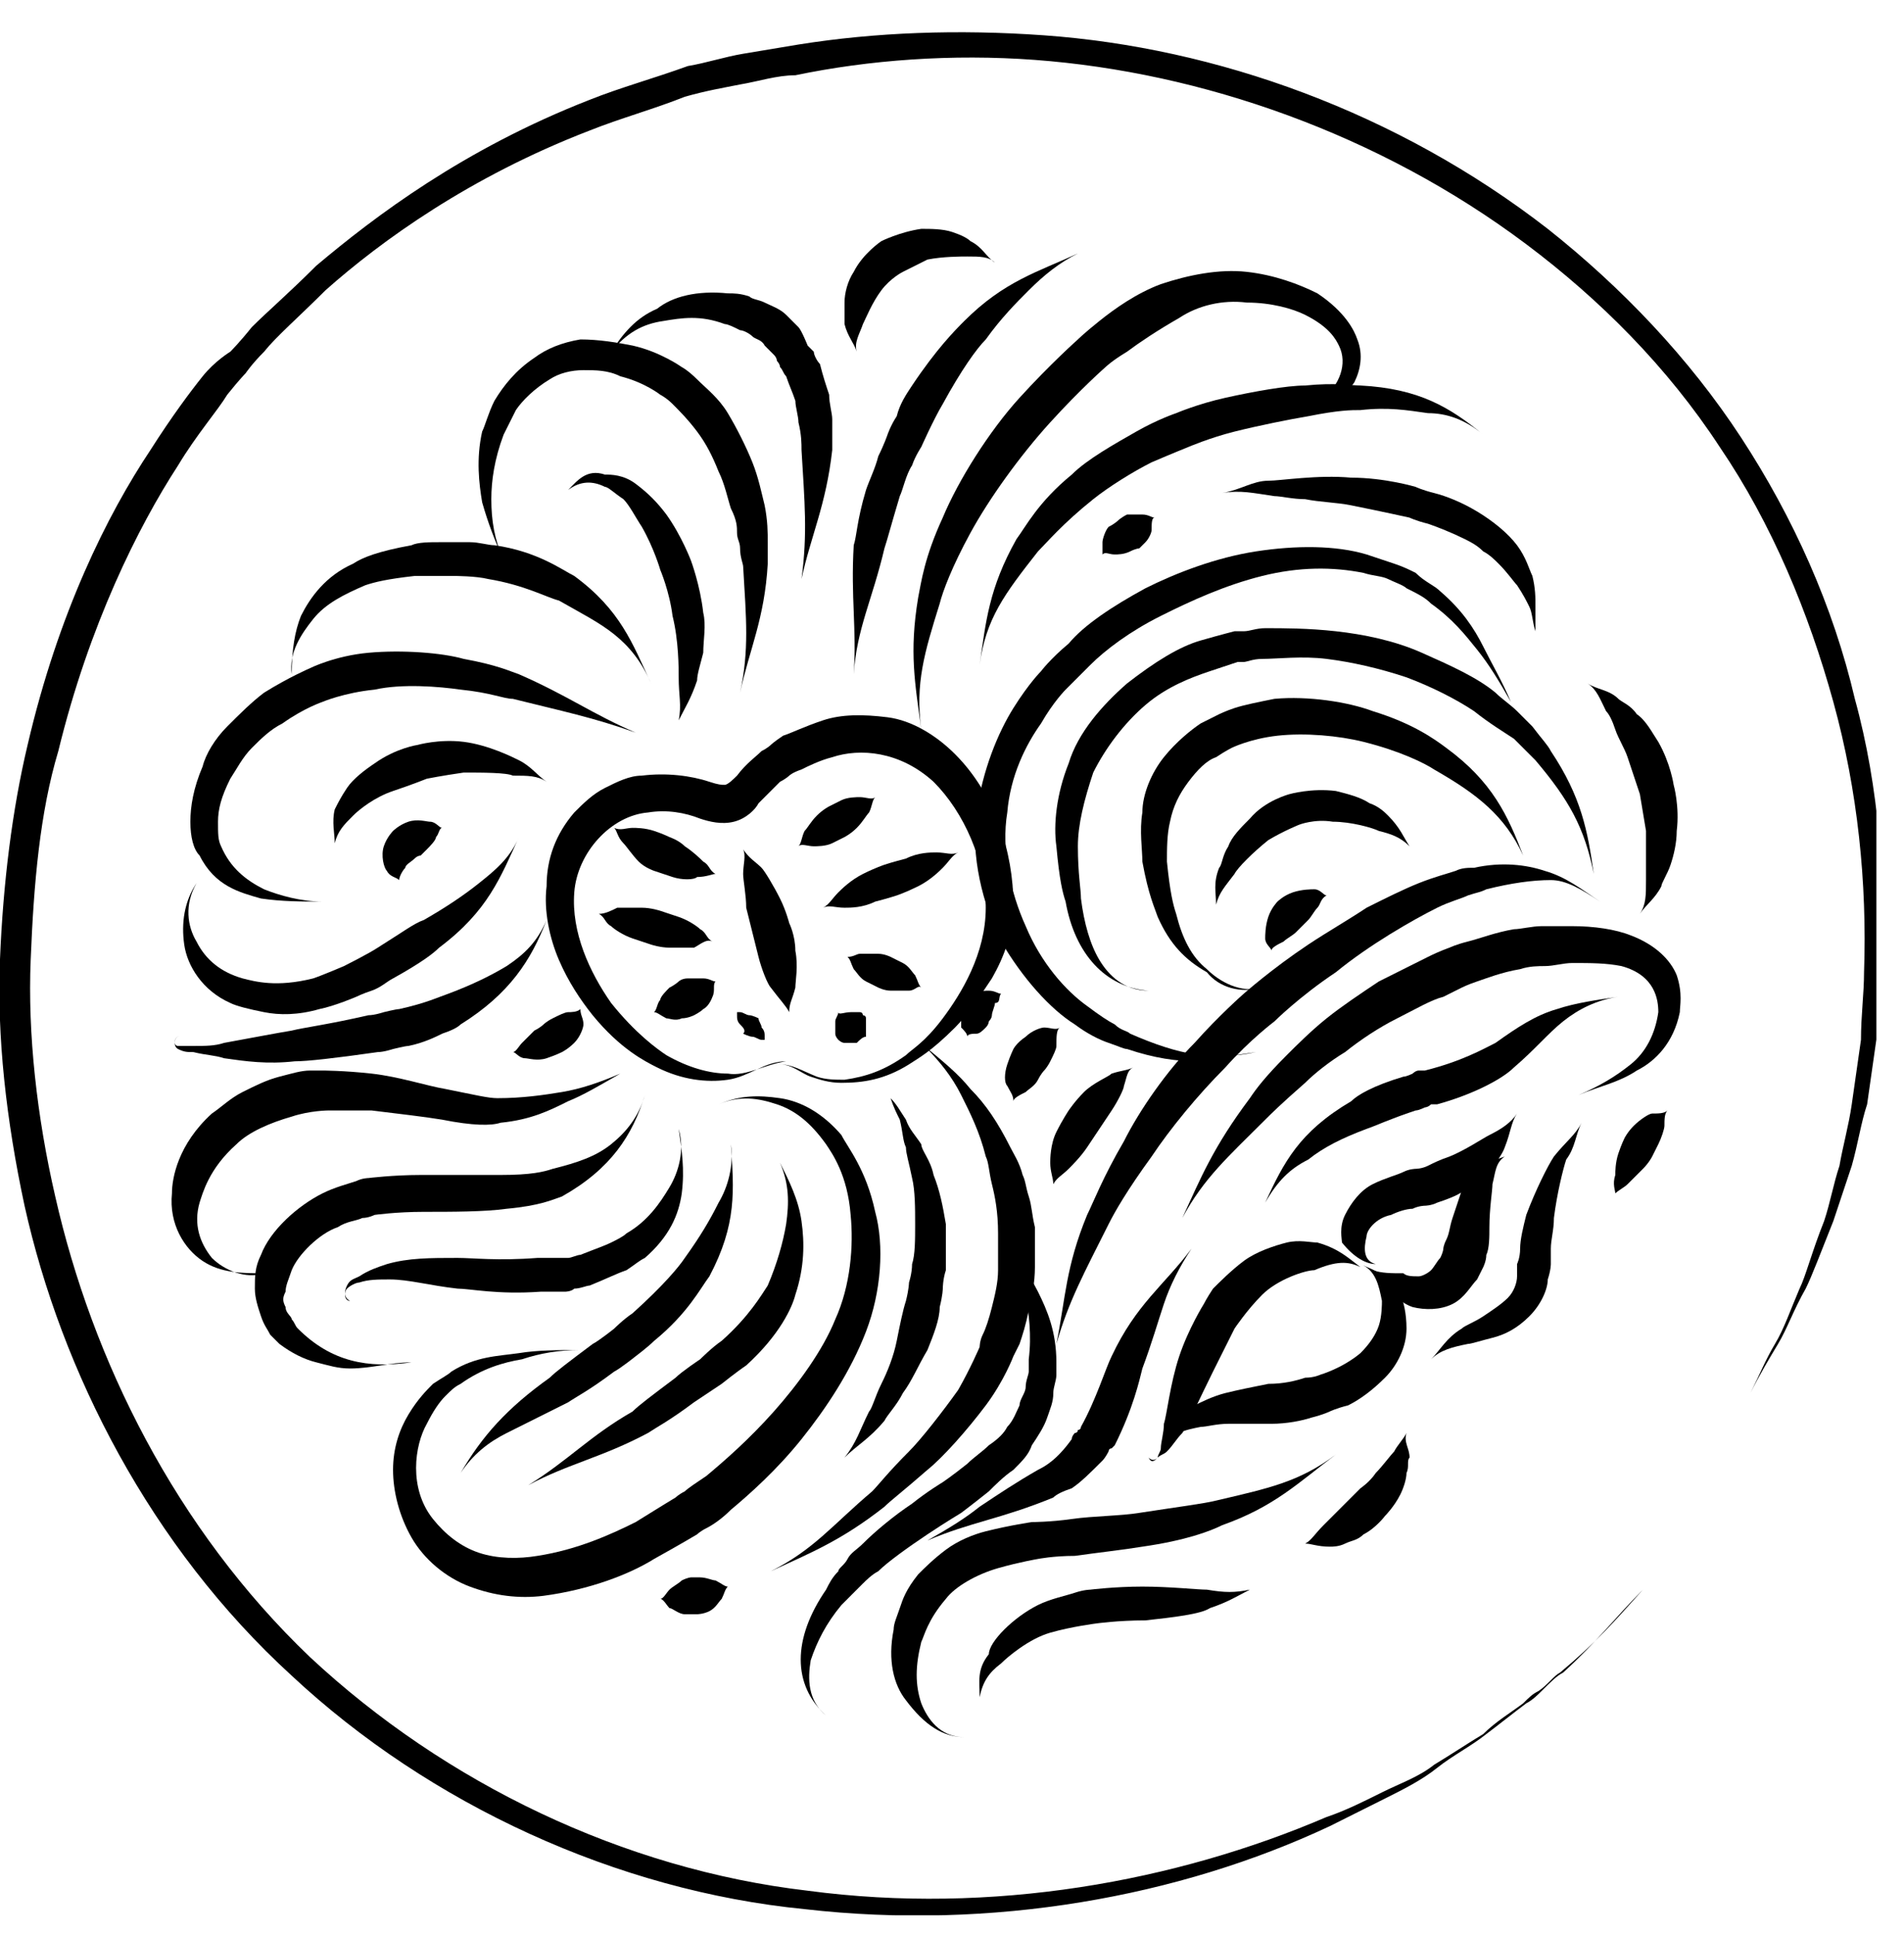 <svg width="62" height="63" viewBox="0 0 62 63" fill="none" xmlns="http://www.w3.org/2000/svg">
<g clip-path="url(#clip0_419_102)">
<path d="M53.499 51.75C52.599 52.75 51.999 53.45 50.799 54.45C50.599 54.55 50.399 54.85 50.099 55.05C49.899 55.15 49.799 55.25 49.599 55.45C49.199 55.75 48.699 56.05 48.299 56.45C47.799 56.75 47.199 57.15 46.699 57.45C46.199 57.85 45.599 58.05 44.999 58.35C44.399 58.65 43.799 58.95 43.199 59.15C38.299 61.25 32.299 62.35 26.299 61.55C20.299 60.85 14.499 58.05 10.099 53.95C5.699 49.75 2.999 44.25 1.799 38.95C1.199 36.35 0.899 33.65 0.999 31.25C1.099 28.75 1.299 26.45 1.899 24.45C2.899 20.35 4.499 17.15 5.799 15.15C6.399 14.15 7.099 13.35 7.399 12.85C7.799 12.35 7.999 12.15 7.999 12.15C7.999 12.15 8.199 11.85 8.599 11.45C8.999 10.95 9.699 10.35 10.599 9.45C12.399 7.85 15.299 5.75 19.199 4.25C20.199 3.85 21.299 3.55 22.299 3.15C22.999 2.95 23.599 2.85 24.099 2.75C24.699 2.65 25.299 2.45 25.899 2.45C28.299 1.95 30.999 1.75 33.699 1.95C39.099 2.35 44.899 4.35 49.699 7.95C52.099 9.75 54.299 11.95 55.999 14.55C57.699 17.05 58.899 19.95 59.699 22.85C60.499 25.75 60.799 28.75 60.699 31.65C60.699 32.35 60.599 33.05 60.599 33.85C60.499 34.55 60.399 35.25 60.299 35.95C60.199 36.65 59.999 37.35 59.899 37.95C59.699 38.55 59.599 39.15 59.399 39.75C58.999 40.75 58.799 41.55 58.599 41.95C58.299 42.65 58.099 43.25 57.799 43.75C57.499 44.25 57.299 44.75 56.999 45.35C57.299 44.75 57.599 44.25 57.899 43.75C58.199 43.25 58.399 42.65 58.799 41.95C58.999 41.55 59.299 40.75 59.699 39.75C59.899 39.15 60.099 38.55 60.299 37.95C60.499 37.25 60.599 36.55 60.799 35.95C60.899 35.25 60.999 34.55 61.099 33.85C61.199 33.15 61.199 32.45 61.299 31.65C61.399 28.75 61.199 25.65 60.399 22.75C59.699 19.75 58.399 16.85 56.699 14.25C54.999 11.65 52.799 9.35 50.399 7.45C45.499 3.65 39.599 1.55 33.999 1.15C31.199 0.95 28.499 1.05 25.999 1.45C25.399 1.55 24.799 1.65 24.199 1.75C23.599 1.85 22.999 2.05 22.399 2.15C21.299 2.55 20.199 2.85 19.199 3.25C15.099 4.85 12.199 7.05 10.299 8.65C9.399 9.55 8.699 10.15 8.199 10.65C7.799 11.15 7.499 11.45 7.499 11.45C7.499 11.45 6.999 11.75 6.599 12.25C6.199 12.75 5.599 13.55 4.899 14.65C3.499 16.75 1.899 19.95 0.899 24.25C0.399 26.35 0.099 28.75 -0.001 31.25C-0.101 33.75 0.199 36.45 0.799 39.25C1.999 44.65 4.899 50.35 9.499 54.55C13.999 58.75 20.099 61.55 26.199 62.15C32.299 62.85 38.399 61.75 43.299 59.45C43.899 59.15 44.499 58.85 45.099 58.55C45.699 58.25 46.299 57.95 46.799 57.55C47.299 57.15 47.899 56.85 48.399 56.45C48.799 56.15 49.299 55.75 49.699 55.45C49.899 55.35 50.099 55.15 50.199 55.05C50.499 54.75 50.699 54.55 50.899 54.45C51.999 53.45 52.599 52.65 53.499 51.75Z" fill="black"/>
<path d="M44.3 41.25C43.9 40.95 43.6 40.65 42.9 40.45C42.7 40.45 42.3 40.35 41.9 40.45C41.5 40.55 40.9 40.75 40.5 41.05C40.1 41.35 39.7 41.75 39.5 41.95C39.3 42.25 39.2 42.45 39.2 42.45C39.2 42.45 38.7 43.25 38.4 44.15C38.1 45.05 38 46.05 37.9 46.35C37.9 46.65 37.8 46.95 37.8 47.15C37.8 47.25 37.7 47.35 37.7 47.45C37.6 47.55 37.5 47.65 37.4 47.45C37.5 47.55 37.6 47.55 37.7 47.45C37.8 47.35 37.9 47.35 38 47.25C38.2 47.05 38.3 46.85 38.5 46.65C38.7 46.35 39.1 45.45 39.5 44.65C39.9 43.85 40.2 43.25 40.2 43.25C40.2 43.25 40.6 42.65 41.1 42.15C41.6 41.65 42.5 41.35 42.8 41.35C43.5 41.05 43.9 41.05 44.3 41.25Z" fill="black"/>
<path d="M37.9 47.15C38.1 46.65 38.6 46.55 39.1 46.45C39.3 46.45 39.6 46.35 40 46.35C40.4 46.35 40.9 46.35 41.4 46.35C41.9 46.35 42.4 46.25 42.7 46.15C43.1 46.05 43.3 45.95 43.3 45.95C43.3 45.95 43.5 45.85 43.9 45.75C44.3 45.55 44.7 45.25 45.1 44.85C45.5 44.45 45.8 43.85 45.8 43.25C45.8 42.75 45.7 42.35 45.6 42.15C45.2 41.45 44.7 41.35 44.3 41.15C44.8 41.35 44.9 41.85 45 42.35C45 42.45 45 42.85 44.9 43.15C44.8 43.45 44.6 43.75 44.3 44.05C43.7 44.55 43 44.75 43 44.75C43 44.75 42.8 44.85 42.5 44.85C42.2 44.95 41.8 45.05 41.3 45.05C40.8 45.15 40.3 45.25 39.9 45.35C39.5 45.45 39.1 45.65 38.9 45.75C38.3 46.15 38.1 46.65 37.9 47.15Z" fill="black"/>
<path d="M44.799 41.151C44.399 41.05 44.399 40.651 44.499 40.251C44.499 40.05 44.799 39.651 45.299 39.55C45.499 39.45 45.799 39.35 45.999 39.35C46.199 39.251 46.399 39.251 46.399 39.251C46.399 39.251 46.599 39.251 46.799 39.151C47.099 39.05 47.399 38.95 47.699 38.751C48.399 38.35 48.899 37.651 48.999 37.35C49.199 36.85 49.199 36.55 49.399 36.251C49.199 36.55 48.899 36.751 48.499 36.95C48.299 37.05 47.699 37.45 47.199 37.651C46.899 37.751 46.699 37.85 46.499 37.95C46.299 38.05 46.099 38.05 46.099 38.05C46.099 38.05 45.899 38.05 45.699 38.151C45.499 38.251 45.099 38.35 44.699 38.55C44.299 38.751 43.999 39.151 43.799 39.55C43.599 39.95 43.699 40.35 43.699 40.45C44.099 40.95 44.499 41.151 44.799 41.151Z" fill="black"/>
<path d="M44.699 41.35C44.999 41.55 45.099 41.85 45.399 42.15C45.499 42.25 45.699 42.45 45.999 42.55C46.399 42.65 46.899 42.65 47.299 42.45C47.699 42.25 47.899 41.85 48.099 41.65C48.199 41.45 48.299 41.25 48.299 41.25C48.299 41.25 48.399 41.05 48.399 40.85C48.499 40.65 48.499 40.25 48.499 39.95C48.499 39.35 48.599 38.75 48.599 38.55C48.699 38.15 48.699 37.85 48.999 37.65C48.699 37.75 48.399 37.85 47.999 38.15C47.899 38.25 47.799 38.45 47.599 38.75C47.499 39.05 47.399 39.35 47.299 39.65C47.199 39.95 47.199 40.15 47.099 40.35C46.999 40.55 46.999 40.65 46.999 40.65C46.999 40.65 46.999 40.75 46.899 40.95C46.799 41.05 46.699 41.25 46.599 41.35C46.499 41.45 46.299 41.55 46.199 41.55C45.999 41.55 45.799 41.55 45.699 41.45C45.299 41.45 44.999 41.45 44.699 41.35Z" fill="black"/>
<path d="M40.9 34.25C39.5 34.55 38.4 34.35 36.8 33.65C36.7 33.55 36.5 33.55 36.3 33.35C36.1 33.25 35.8 33.05 35.4 32.75C34.7 32.25 33.9 31.35 33.4 30.15C32.9 29.05 32.6 27.65 32.8 26.45C32.9 25.25 33.4 24.25 33.9 23.55C34.3 22.85 34.7 22.45 34.7 22.45C34.7 22.45 35 22.15 35.5 21.65C36 21.15 36.8 20.55 37.8 20.05C38.8 19.55 39.9 19.05 41.1 18.75C42.3 18.45 43.4 18.45 44.4 18.65C44.7 18.75 45 18.75 45.2 18.85C45.4 18.95 45.7 19.05 45.8 19.15C46.2 19.35 46.4 19.45 46.6 19.65C47.3 20.15 47.7 20.65 48.1 21.15C48.5 21.65 48.8 22.15 49.2 22.85C48.9 22.15 48.6 21.65 48.3 21.05C48 20.45 47.6 19.85 46.9 19.25C46.7 19.05 46.4 18.95 46.1 18.65C45.9 18.55 45.7 18.45 45.4 18.35C45.1 18.25 44.8 18.15 44.5 18.05C43.5 17.75 42.2 17.75 40.9 17.95C39.6 18.15 38.3 18.65 37.3 19.15C36.2 19.75 35.3 20.35 34.8 20.95C34.2 21.45 33.9 21.85 33.9 21.85C33.9 21.85 33.5 22.25 33 23.05C32.5 23.85 32 25.05 31.8 26.45C31.6 27.85 32 29.45 32.6 30.65C33.3 31.85 34.2 32.85 35 33.35C35.4 33.65 35.8 33.85 36.1 33.95C36.4 34.05 36.6 34.15 36.7 34.15C37.6 34.45 38.3 34.55 39 34.55C39.6 34.45 40.2 34.35 40.9 34.25Z" fill="black"/>
<path d="M37.399 32.25C36.599 32.25 36.099 31.75 35.799 31.25C35.499 30.75 35.299 30.05 35.199 29.25C35.199 28.95 35.099 28.45 35.099 27.55C35.099 26.85 35.299 26.05 35.599 25.15C35.999 24.35 36.599 23.55 37.299 22.95C37.999 22.35 38.799 22.05 39.399 21.85C39.999 21.65 40.299 21.55 40.299 21.55C40.299 21.55 40.399 21.55 40.499 21.55C40.599 21.55 40.799 21.45 41.099 21.45C41.599 21.45 42.399 21.35 43.199 21.45C43.999 21.55 44.899 21.75 45.799 22.05C46.599 22.35 47.399 22.75 47.999 23.15C48.499 23.55 48.999 23.85 49.299 24.05C49.599 24.35 49.799 24.55 49.999 24.75C51.099 26.05 51.599 26.95 51.899 28.45C51.699 27.05 51.499 25.95 50.499 24.45C50.399 24.25 50.199 24.05 49.899 23.65C49.699 23.45 49.599 23.35 49.399 23.15C49.199 22.95 48.899 22.75 48.699 22.55C48.099 22.05 47.199 21.65 46.299 21.25C45.399 20.85 44.399 20.65 43.499 20.55C42.599 20.45 41.799 20.45 41.199 20.45C40.899 20.45 40.699 20.55 40.499 20.55C40.299 20.55 40.199 20.55 40.199 20.55C40.199 20.55 39.799 20.65 39.099 20.85C38.399 21.05 37.599 21.55 36.699 22.25C35.899 22.95 35.099 23.85 34.799 24.85C34.399 25.85 34.299 26.85 34.399 27.55C34.499 28.65 34.599 29.05 34.699 29.35C34.999 31.05 35.999 32.15 37.399 32.25Z" fill="black"/>
<path d="M41.099 32.15C40.399 32.35 39.699 31.95 39.299 31.55C38.799 31.15 38.499 30.55 38.299 29.75C38.199 29.45 38.099 29.05 37.999 28.05C37.999 27.65 37.999 27.15 38.099 26.75C38.199 26.25 38.399 25.85 38.699 25.45C38.999 25.05 39.299 24.75 39.599 24.65C39.899 24.45 40.099 24.35 40.099 24.35C40.099 24.35 40.699 24.05 41.599 23.95C42.499 23.85 43.599 23.95 44.399 24.15C45.599 24.45 46.399 24.85 46.699 25.05C48.099 25.85 48.999 26.55 49.599 27.85C49.099 26.55 48.599 25.45 47.099 24.35C46.699 24.05 45.999 23.55 44.699 23.15C43.899 22.85 42.599 22.65 41.499 22.75C40.999 22.85 40.499 22.95 40.199 23.05C39.899 23.15 39.699 23.25 39.699 23.25C39.699 23.25 39.499 23.35 39.099 23.55C38.799 23.75 38.299 24.15 37.899 24.65C37.499 25.15 37.199 25.85 37.199 26.45C37.099 27.05 37.199 27.65 37.199 28.05C37.399 29.15 37.599 29.55 37.699 29.85C38.099 30.75 38.599 31.25 39.299 31.65C39.699 32.15 40.399 32.35 41.099 32.15Z" fill="black"/>
<path d="M39.799 16.05C40.399 15.95 40.799 16.05 41.499 16.151C41.699 16.151 42.099 16.25 42.499 16.25C42.999 16.351 43.499 16.351 43.999 16.451C44.999 16.651 45.899 16.851 45.899 16.851C45.899 16.851 46.099 16.951 46.499 17.05C46.799 17.151 47.299 17.351 47.699 17.55C47.899 17.651 48.099 17.75 48.299 17.951C48.499 18.05 48.699 18.25 48.799 18.351C49.099 18.651 49.299 18.951 49.399 19.05C49.599 19.351 49.699 19.55 49.799 19.75C49.899 19.951 49.899 20.25 49.999 20.55C49.999 20.25 49.999 19.951 49.999 19.75C49.999 19.451 49.999 19.151 49.899 18.75C49.799 18.55 49.699 18.151 49.399 17.75C49.099 17.351 48.599 16.951 48.099 16.651C47.599 16.351 47.099 16.151 46.699 16.05C46.299 15.95 46.099 15.851 46.099 15.851C46.099 15.851 45.099 15.55 43.999 15.55C42.899 15.45 41.699 15.65 41.299 15.65C40.799 15.65 40.399 15.95 39.799 16.05Z" fill="black"/>
<path d="M48.3 14.15C47.2 13.25 46.2 12.65 44.3 12.55C44 12.55 43.5 12.45 42.5 12.55C41.9 12.55 40.8 12.75 39.9 12.95C39 13.15 38.3 13.45 38.3 13.45C38.3 13.45 37.7 13.65 37 14.05C36.3 14.45 35.4 14.95 34.9 15.45C33.8 16.35 33.4 17.15 33.1 17.55C32.2 19.15 32.1 20.25 31.9 21.65C32.1 20.15 32.7 19.35 33.8 17.95C34.1 17.65 34.6 17.05 35.6 16.25C36.1 15.85 36.9 15.35 37.5 15.05C38.2 14.75 38.7 14.55 38.7 14.55C38.7 14.55 39.4 14.25 40.2 14.05C41 13.85 42 13.65 42.6 13.55C43.6 13.35 44 13.35 44.3 13.35C45.2 13.25 45.8 13.35 46.5 13.45C47.1 13.45 47.7 13.65 48.3 14.15Z" fill="black"/>
<path d="M39.599 29.45C39.699 29.05 39.899 28.85 40.199 28.45C40.299 28.25 40.799 27.75 41.299 27.35C41.799 27.05 42.299 26.85 42.299 26.85C42.299 26.85 42.799 26.65 43.399 26.75C43.999 26.75 44.699 26.95 44.899 27.05C45.299 27.15 45.599 27.25 45.899 27.55C45.699 27.25 45.599 26.95 45.199 26.55C45.099 26.45 44.899 26.25 44.599 26.15C44.299 25.95 43.899 25.85 43.499 25.75C42.699 25.65 41.999 25.85 41.999 25.85C41.999 25.85 41.199 26.05 40.699 26.65C40.399 26.95 40.099 27.25 39.999 27.55C39.799 27.85 39.799 28.15 39.699 28.25C39.499 28.75 39.599 29.05 39.599 29.45Z" fill="black"/>
<path d="M52.1 29.35C51.5 28.95 51 28.55 50.3 28.35C49.7 28.15 48.9 28.05 48 28.25C47.8 28.25 47.6 28.25 47.4 28.35C47.1 28.45 46.7 28.55 46.2 28.75C45.7 28.95 45.1 29.25 44.5 29.55C43.9 29.95 43.2 30.35 42.6 30.75C41.4 31.55 40.5 32.35 40.5 32.35C40.5 32.35 39.7 33.05 38.9 33.95C38 34.85 37.1 36.15 36.6 37.15C35.9 38.35 35.6 39.15 35.4 39.55C34.7 41.25 34.7 42.25 34.4 43.75C34.8 42.35 35.3 41.45 36.1 39.85C36.3 39.45 36.7 38.75 37.5 37.65C38.1 36.75 39 35.65 39.9 34.75C40.7 33.85 41.5 33.25 41.5 33.25C41.5 33.25 42.3 32.45 43.5 31.65C44.6 30.75 46 29.95 46.8 29.55C47.2 29.35 47.6 29.25 47.8 29.15C48.1 29.05 48.2 29.05 48.4 28.95C49.2 28.75 49.9 28.65 50.5 28.65C51 28.65 51.5 28.95 52.1 29.35Z" fill="black"/>
<path d="M18.899 43.95C18.199 43.95 17.499 43.95 16.899 44.05C16.199 44.15 15.499 44.15 14.699 44.65C14.599 44.75 14.399 44.85 14.099 45.05C13.899 45.25 13.599 45.55 13.299 46.05C12.999 46.55 12.799 47.15 12.799 47.85C12.799 48.55 12.999 49.35 13.399 50.05C13.799 50.75 14.499 51.35 15.299 51.65C16.099 51.95 16.899 52.05 17.699 51.95C19.199 51.75 20.499 51.25 21.299 50.75C22.199 50.25 22.699 49.95 22.699 49.95C22.699 49.95 22.799 49.85 22.999 49.75C23.199 49.65 23.499 49.45 23.799 49.15C24.399 48.65 25.299 47.85 26.099 46.85C26.899 45.85 27.699 44.65 28.199 43.35C28.699 42.05 28.799 40.55 28.499 39.45C28.199 38.05 27.599 37.35 27.399 36.95C26.799 36.25 26.099 35.85 25.399 35.75C24.699 35.65 24.099 35.65 23.399 35.95C24.099 35.65 24.699 35.75 25.299 35.95C25.899 36.15 26.399 36.55 26.899 37.25C27.099 37.55 27.599 38.25 27.699 39.55C27.799 40.55 27.699 41.85 27.199 42.95C26.799 43.95 25.999 45.05 25.199 45.95C24.399 46.85 23.599 47.55 22.999 48.05C22.699 48.25 22.399 48.45 22.299 48.55C22.099 48.65 21.999 48.75 21.999 48.75C21.999 48.75 21.499 49.05 20.699 49.55C19.899 49.95 18.799 50.45 17.499 50.65C16.899 50.75 16.199 50.75 15.599 50.55C14.999 50.35 14.499 49.95 14.099 49.45C13.299 48.45 13.499 47.05 13.899 46.35C14.099 45.95 14.299 45.65 14.499 45.45C14.699 45.25 14.799 45.15 14.999 45.05C15.699 44.55 16.399 44.35 16.999 44.25C17.599 44.05 18.199 43.95 18.899 43.95Z" fill="black"/>
<path d="M25.1 51.15C26.4 50.55 27.4 50.15 28.8 49.05C29 48.85 29.4 48.55 30.2 47.85C30.7 47.45 31.5 46.55 32.1 45.75C32.7 44.95 33 44.15 33 44.15C33 44.15 33.1 43.95 33.2 43.75C33.3 43.45 33.4 43.15 33.5 42.65C33.6 42.25 33.7 41.75 33.7 41.25C33.7 40.75 33.7 40.35 33.7 39.95C33.6 39.55 33.6 39.25 33.5 38.95C33.4 38.65 33.4 38.45 33.3 38.25C33.2 37.85 33 37.55 32.9 37.35C32.5 36.55 32.1 35.95 31.6 35.45C31.2 34.95 30.7 34.55 30.1 34.05C30.6 34.55 31 35.05 31.3 35.65C31.6 36.25 31.9 36.85 32.1 37.65C32.2 37.85 32.2 38.15 32.3 38.55C32.4 38.95 32.5 39.45 32.5 40.15C32.5 40.45 32.5 40.85 32.5 41.35C32.5 41.75 32.4 42.15 32.3 42.55C32.2 42.95 32.1 43.25 32 43.45C31.9 43.65 31.9 43.85 31.9 43.85C31.9 43.85 31.6 44.55 31.2 45.25C30.7 45.95 30 46.85 29.6 47.25C28.9 47.95 28.6 48.35 28.4 48.55C27.1 49.65 26.5 50.45 25.1 51.15Z" fill="black"/>
<path d="M29 35.751C29.1 36.05 29.2 36.251 29.3 36.45C29.4 36.85 29.4 37.151 29.5 37.35C29.5 37.55 29.6 37.85 29.7 38.35C29.8 38.751 29.8 39.35 29.8 39.85C29.8 40.35 29.8 40.85 29.7 41.151C29.7 41.45 29.6 41.751 29.6 41.751C29.6 41.751 29.6 41.95 29.5 42.35C29.4 42.651 29.3 43.151 29.2 43.651C29.1 44.151 28.9 44.651 28.7 45.05C28.5 45.45 28.4 45.85 28.3 45.95C28 46.55 27.9 46.95 27.5 47.45C27.9 47.05 28.3 46.85 28.8 46.251C28.9 46.05 29.2 45.751 29.4 45.35C29.7 44.95 29.9 44.45 30.2 43.95C30.4 43.45 30.6 42.95 30.6 42.55C30.7 42.151 30.7 41.95 30.7 41.95C30.7 41.95 30.7 41.651 30.8 41.35C30.8 40.95 30.8 40.45 30.8 39.85C30.7 39.251 30.6 38.751 30.4 38.251C30.3 37.751 30 37.45 30 37.251C29.8 36.95 29.6 36.751 29.5 36.45C29.3 36.151 29.2 35.95 29 35.751Z" fill="black"/>
<path d="M38.5 39.65C39.2 38.35 40 37.65 41.2 36.45C41.4 36.25 41.7 35.95 42.5 35.25C42.8 34.95 43.3 34.55 43.8 34.25C44.3 33.85 44.9 33.45 45.5 33.15C46.1 32.85 46.6 32.55 47 32.45C47.4 32.25 47.6 32.15 47.6 32.15C47.6 32.15 47.8 32.05 48.1 31.95C48.4 31.85 48.9 31.65 49.5 31.55C49.8 31.45 50.1 31.45 50.3 31.45C50.6 31.45 50.9 31.35 51.2 31.35C51.8 31.35 52.3 31.35 52.8 31.45C53.9 31.75 54 32.55 54 32.95C53.9 33.65 53.6 34.25 53.1 34.65C52.6 35.05 52.1 35.35 51.4 35.65C52.1 35.35 52.7 35.25 53.3 34.85C53.9 34.55 54.5 33.95 54.7 32.95C54.7 32.75 54.8 32.35 54.6 31.75C54.4 31.25 53.9 30.75 53.1 30.45C52.6 30.25 51.9 30.15 51.2 30.15C50.9 30.15 50.5 30.15 50.2 30.15C49.9 30.15 49.5 30.25 49.3 30.25C48.7 30.35 48.2 30.55 47.8 30.65C47.4 30.75 47.2 30.85 47.2 30.85C47.2 30.85 46.9 30.95 46.5 31.15C46.1 31.35 45.5 31.65 44.9 31.95C44.3 32.35 43.7 32.75 43.2 33.15C42.7 33.55 42.2 34.05 41.9 34.35C41.2 35.05 40.9 35.45 40.7 35.75C39.5 37.35 39.1 38.35 38.5 39.65Z" fill="black"/>
<path d="M41.199 39.15C41.599 38.45 41.999 38.05 42.599 37.75C43.099 37.35 43.699 37.05 44.499 36.75C44.799 36.65 45.199 36.45 46.099 36.15C46.199 36.15 46.399 36.05 46.399 36.05C46.399 36.05 46.499 36.05 46.599 35.95C46.699 35.95 46.699 35.95 46.799 35.95C47.899 35.65 48.899 35.15 49.299 34.75C49.999 34.15 50.399 33.65 50.899 33.25C51.399 32.85 51.999 32.55 52.699 32.45C51.999 32.55 51.299 32.65 50.699 32.85C49.999 33.05 49.399 33.45 48.699 33.95C48.299 34.15 47.599 34.55 46.399 34.85C46.399 34.85 46.299 34.85 46.199 34.85C46.099 34.85 45.999 34.95 45.999 34.95C45.999 34.95 45.799 35.05 45.699 35.05C44.699 35.35 44.199 35.65 43.999 35.85C42.299 36.85 41.799 37.85 41.199 39.15Z" fill="black"/>
<path d="M25.399 34.65C25.799 34.65 26.099 34.95 26.399 35.05C26.7 35.15 27 35.25 27.399 35.25C28.099 35.25 28.799 35.15 29.599 34.65C29.899 34.45 30.299 34.25 31.099 33.45C31.5 33.05 31.899 32.45 32.299 31.85C32.699 31.15 32.999 30.35 32.999 29.45C32.999 27.75 32.4 25.85 31.099 24.55C30.5 23.95 29.7 23.45 28.899 23.35C28.099 23.25 27.399 23.25 26.799 23.45C26.199 23.65 25.799 23.85 25.5 23.95C25.2 24.15 25.099 24.25 25.099 24.25C25.099 24.25 25 24.35 24.799 24.45C24.599 24.65 24.299 24.85 24 25.25C23.899 25.35 23.7 25.55 23.599 25.55C23.5 25.55 23.399 25.55 23.099 25.45C22.5 25.25 21.7 25.15 20.899 25.25C20.5 25.25 20.099 25.45 19.7 25.65C19.299 25.85 19 26.15 18.7 26.45C18.099 27.15 17.799 27.95 17.799 28.85C17.7 29.65 17.899 30.55 18.2 31.25C18.5 31.95 18.899 32.55 19.299 33.05C20.2 34.15 21 34.55 21.399 34.75C22.2 35.15 23 35.25 23.7 35.15C24.399 35.05 24.899 34.55 25.599 34.55C24.899 34.65 24.299 35.05 23.7 34.95C23.099 34.95 22.399 34.75 21.7 34.35C21.399 34.15 20.7 33.65 19.899 32.65C19.2 31.65 18.599 30.35 18.7 29.05C18.799 27.75 19.899 26.55 21.099 26.45C21.7 26.35 22.299 26.45 22.799 26.65C23.099 26.75 23.5 26.85 23.899 26.75C24.299 26.65 24.599 26.35 24.7 26.15C25 25.85 25.2 25.65 25.399 25.45C25.599 25.35 25.7 25.25 25.7 25.25C25.7 25.25 25.799 25.15 26.099 25.05C26.299 24.95 26.7 24.75 27.099 24.65C28 24.35 29.299 24.45 30.399 25.45C31.399 26.45 32.099 28.05 32.099 29.55C32.099 31.05 31.299 32.35 30.7 33.15C30.099 33.95 29.7 34.15 29.5 34.35C28.799 34.85 28.2 35.05 27.5 35.15C27.2 35.15 26.899 35.15 26.599 35.05C26.099 34.85 25.799 34.65 25.399 34.65Z" fill="black"/>
<path d="M26.799 29.55C26.999 29.451 27.199 29.55 27.499 29.55C27.699 29.55 28.099 29.55 28.499 29.351C28.899 29.25 29.199 29.151 29.199 29.151C29.199 29.151 29.499 29.05 29.899 28.851C30.299 28.651 30.599 28.351 30.699 28.25C30.899 28.05 30.999 27.851 31.199 27.75C30.999 27.851 30.799 27.75 30.499 27.75C30.299 27.75 29.899 27.75 29.499 27.951C29.099 28.05 28.799 28.151 28.799 28.151C28.799 28.151 28.499 28.25 28.099 28.451C27.699 28.651 27.399 28.951 27.299 29.05C27.099 29.25 26.999 29.451 26.799 29.55Z" fill="black"/>
<path d="M27.6 31.15C27.7 31.25 27.7 31.35 27.8 31.55C27.9 31.65 28 31.85 28.2 31.95C28.4 32.05 28.6 32.15 28.6 32.15C28.6 32.15 28.8 32.25 29 32.25C29.2 32.25 29.5 32.25 29.6 32.25C29.8 32.25 29.9 32.05 30 32.15C29.9 32.05 29.9 31.95 29.8 31.75C29.7 31.65 29.6 31.45 29.4 31.35C29.2 31.25 29 31.15 29 31.15C29 31.15 28.8 31.05 28.6 31.05C28.4 31.05 28.1 31.05 28 31.05C27.9 31.05 27.8 31.15 27.6 31.15Z" fill="black"/>
<path d="M27.299 32.95C27.299 33.05 27.199 33.15 27.199 33.25C27.199 33.35 27.199 33.45 27.199 33.65C27.199 33.75 27.299 33.85 27.299 33.85C27.299 33.85 27.399 33.95 27.499 33.95C27.599 33.95 27.799 33.95 27.899 33.95C27.999 33.85 28.099 33.75 28.199 33.75C28.199 33.75 28.199 33.55 28.199 33.45C28.199 33.35 28.199 33.25 28.199 33.15C28.199 33.05 28.099 33.05 28.099 33.05C28.099 33.05 28.099 32.95 27.999 32.95C27.899 32.95 27.799 32.95 27.699 32.95C27.499 32.95 27.299 33.05 27.299 32.95Z" fill="black"/>
<path d="M26 27.55C26.1 27.45 26.3 27.55 26.5 27.55C26.6 27.55 26.9 27.55 27.1 27.45C27.3 27.35 27.5 27.25 27.5 27.25C27.5 27.25 27.7 27.15 27.9 26.95C28.1 26.75 28.2 26.55 28.3 26.45C28.4 26.25 28.4 26.05 28.5 25.95C28.4 26.05 28.2 25.95 28 25.95C27.9 25.95 27.6 25.95 27.4 26.05C27.2 26.15 27 26.25 27 26.25C27 26.25 26.8 26.35 26.6 26.55C26.4 26.75 26.3 26.95 26.2 27.05C26.1 27.25 26.1 27.45 26 27.55Z" fill="black"/>
<path d="M23.3 28.45C23.1 28.35 23.1 28.15 22.9 28.05C22.8 27.95 22.6 27.75 22.3 27.55C22.1 27.35 21.8 27.25 21.8 27.25C21.8 27.25 21.6 27.15 21.3 27.05C21 26.95 20.7 26.95 20.6 26.95C20.4 26.95 20.2 27.05 20 26.95C20.1 27.05 20.1 27.25 20.3 27.45C20.4 27.55 20.6 27.85 20.8 28.05C21 28.25 21.3 28.35 21.3 28.35C21.3 28.35 21.6 28.45 21.9 28.55C22.2 28.65 22.6 28.65 22.7 28.55C23 28.55 23.2 28.45 23.3 28.45Z" fill="black"/>
<path d="M23.2 30.65C23 30.55 23 30.35 22.8 30.25C22.7 30.15 22.4 29.95 22.1 29.85C21.8 29.75 21.5 29.65 21.5 29.65C21.5 29.65 21.2 29.55 20.9 29.55C20.6 29.55 20.2 29.55 20.1 29.55C19.9 29.65 19.7 29.75 19.5 29.75C19.7 29.85 19.7 30.05 19.9 30.15C20 30.25 20.3 30.45 20.6 30.55C20.9 30.65 21.2 30.75 21.2 30.75C21.2 30.75 21.5 30.85 21.8 30.85C22.1 30.85 22.5 30.85 22.6 30.85C22.8 30.75 23 30.55 23.2 30.65Z" fill="black"/>
<path d="M23.299 31.951C23.199 31.951 23.099 31.851 22.899 31.851C22.799 31.851 22.599 31.851 22.399 31.851C22.199 31.851 22.099 31.951 22.099 31.951C22.099 31.951 21.999 32.051 21.799 32.151C21.699 32.251 21.499 32.451 21.499 32.551C21.399 32.651 21.399 32.851 21.299 32.951C21.399 32.951 21.499 33.051 21.699 33.151C21.799 33.151 21.999 33.251 22.199 33.151C22.399 33.151 22.599 33.051 22.599 33.051C22.599 33.051 22.799 32.951 22.899 32.851C23.099 32.751 23.199 32.451 23.199 32.451C23.299 32.251 23.199 32.051 23.299 31.951Z" fill="black"/>
<path d="M24.7 33.15C24.7 33.15 24.5 33.05 24.4 33.05C24.3 33.05 24.2 32.95 24.1 32.95C24 32.95 24 32.95 24 32.95C24 32.95 24 32.95 24 33.05C24 33.15 24 33.25 24.1 33.35C24.2 33.45 24.3 33.55 24.2 33.65C24.2 33.65 24.4 33.75 24.5 33.75C24.6 33.75 24.7 33.85 24.8 33.85C24.9 33.85 24.9 33.85 24.9 33.85C24.9 33.85 24.9 33.85 24.9 33.75C24.9 33.65 24.9 33.55 24.8 33.45C24.8 33.35 24.7 33.25 24.7 33.15Z" fill="black"/>
<path d="M25.699 32.95C25.699 32.65 25.799 32.55 25.899 32.15C25.899 31.95 25.999 31.45 25.899 30.95C25.899 30.45 25.699 30.05 25.699 30.05C25.699 30.05 25.599 29.65 25.399 29.25C25.199 28.85 24.899 28.35 24.799 28.25C24.599 28.05 24.399 27.95 24.199 27.65C24.299 27.85 24.199 28.15 24.199 28.45C24.199 28.65 24.299 29.15 24.299 29.55C24.399 29.95 24.499 30.35 24.499 30.35C24.499 30.35 24.599 30.75 24.699 31.15C24.799 31.55 24.999 32.05 25.099 32.15C25.399 32.55 25.599 32.75 25.699 32.95Z" fill="black"/>
<path d="M26.899 55.85C26.299 55.35 26.299 54.651 26.399 54.05C26.599 53.45 26.899 52.85 27.399 52.251C27.499 52.151 27.599 52.05 27.799 51.85C27.899 51.751 27.999 51.651 28.099 51.55C28.199 51.45 28.399 51.251 28.599 51.151C28.899 50.85 29.599 50.35 30.199 49.95C30.799 49.55 31.299 49.251 31.299 49.251C31.299 49.251 31.699 48.95 32.199 48.55C32.399 48.35 32.699 48.05 32.999 47.85C33.299 47.55 33.499 47.35 33.599 47.05C33.799 46.751 33.999 46.45 34.099 46.151C34.199 45.85 34.299 45.651 34.299 45.35C34.299 45.151 34.399 44.95 34.399 44.751C34.399 44.55 34.399 44.45 34.399 44.35C34.399 43.35 34.099 42.651 33.799 42.05C33.499 41.45 33.099 40.95 32.799 40.251C33.099 40.95 33.299 41.55 33.399 42.151C33.499 42.751 33.599 43.45 33.499 44.251C33.499 44.35 33.499 44.45 33.499 44.651C33.499 44.751 33.399 44.95 33.399 45.151C33.399 45.35 33.199 45.55 33.199 45.751C33.099 45.95 32.999 46.251 32.799 46.45C32.699 46.651 32.499 46.85 32.199 47.05C31.999 47.251 31.699 47.45 31.499 47.651C30.999 48.05 30.699 48.251 30.699 48.251C30.699 48.251 30.199 48.55 29.699 48.95C29.099 49.35 28.499 49.85 28.099 50.251C27.899 50.45 27.699 50.55 27.599 50.751C27.499 50.95 27.299 51.05 27.299 51.151C27.099 51.35 26.999 51.55 26.899 51.751C25.799 53.35 25.799 54.85 26.899 55.85Z" fill="black"/>
<path d="M36.899 34.751C36.699 34.85 36.499 34.85 36.199 34.95C36.099 35.05 35.599 35.251 35.299 35.55C34.999 35.85 34.799 36.151 34.799 36.151C34.799 36.151 34.599 36.45 34.399 36.85C34.199 37.251 34.199 37.751 34.199 37.85C34.199 38.151 34.299 38.35 34.299 38.55C34.399 38.35 34.599 38.251 34.799 38.05C34.899 37.95 35.199 37.651 35.399 37.35C35.599 37.05 35.799 36.751 35.799 36.751C35.799 36.751 35.999 36.45 36.199 36.151C36.399 35.85 36.599 35.45 36.599 35.35C36.699 35.05 36.699 34.85 36.899 34.751Z" fill="black"/>
<path d="M34.5 33.45C34.4 33.55 34.2 33.45 34 33.45C33.9 33.45 33.6 33.55 33.4 33.75C33.1 33.95 33 34.15 33 34.15C33 34.15 32.9 34.35 32.8 34.65C32.7 34.95 32.7 35.25 32.8 35.35C32.9 35.55 33 35.65 33 35.85C33 35.75 33.2 35.65 33.4 35.55C33.5 35.45 33.7 35.35 33.8 35.15C33.9 34.95 34 34.85 34 34.85C34 34.85 34.1 34.75 34.2 34.55C34.3 34.35 34.4 34.15 34.4 34.05C34.4 33.75 34.4 33.55 34.5 33.45Z" fill="black"/>
<path d="M32.599 32.35C32.499 32.35 32.399 32.251 32.199 32.251C32.099 32.251 31.899 32.251 31.699 32.35C31.499 32.45 31.399 32.651 31.399 32.651C31.399 32.651 31.299 32.751 31.299 32.95C31.299 33.151 31.299 33.35 31.299 33.45C31.399 33.55 31.499 33.651 31.499 33.751C31.499 33.651 31.699 33.651 31.799 33.651C31.899 33.651 31.999 33.55 32.099 33.45C32.199 33.35 32.199 33.251 32.199 33.251C32.199 33.251 32.299 33.151 32.299 33.05C32.299 32.95 32.399 32.751 32.399 32.651C32.599 32.651 32.499 32.45 32.599 32.35Z" fill="black"/>
<path d="M21.5 52.05C21.6 52.05 21.7 52.25 21.8 52.35C21.9 52.35 22.1 52.55 22.3 52.55C22.5 52.55 22.7 52.55 22.7 52.55C22.7 52.55 22.9 52.55 23.1 52.45C23.3 52.35 23.4 52.15 23.5 52.05C23.6 51.85 23.6 51.75 23.7 51.65C23.6 51.65 23.5 51.55 23.3 51.45C23.2 51.45 23 51.35 22.8 51.35C22.6 51.35 22.5 51.35 22.5 51.35C22.5 51.35 22.4 51.35 22.2 51.45C22.1 51.55 21.9 51.65 21.8 51.75C21.7 51.85 21.6 52.05 21.5 52.05Z" fill="black"/>
<path d="M22.1 36.751C22.3 37.45 22.1 38.151 21.8 38.651C21.5 39.151 21.1 39.751 20.4 40.151C20.3 40.251 20.1 40.35 19.9 40.45C19.7 40.55 19.4 40.651 18.9 40.85C18.8 40.85 18.6 40.95 18.5 40.95C18.3 40.95 18.2 40.95 18.2 40.95C18.2 40.95 17.7 40.95 17.5 40.95C16.2 41.05 15.4 40.95 14.9 40.95C14 40.95 13.3 40.95 12.6 41.151C12.3 41.251 12 41.35 11.7 41.55C11.5 41.651 11.4 41.651 11.3 41.85C11.2 42.05 11.2 42.251 11.4 42.35C11.2 42.35 11.2 42.05 11.3 41.95C11.4 41.85 11.6 41.751 11.7 41.751C12 41.651 12.3 41.651 12.7 41.651C13.3 41.651 14 41.85 14.9 41.95C15.3 41.95 16.2 42.151 17.6 42.05C17.7 42.05 17.9 42.05 18.1 42.05C18.3 42.05 18.4 42.05 18.4 42.05C18.4 42.05 18.6 42.05 18.7 41.95C18.9 41.95 19.1 41.85 19.2 41.85C19.7 41.651 20.1 41.45 20.4 41.35C20.7 41.151 20.8 41.05 21 40.95C21.8 40.251 22.1 39.55 22.2 38.85C22.3 38.05 22.2 37.45 22.1 36.751Z" fill="black"/>
<path d="M41.299 13.55C41.999 13.45 42.699 13.45 43.299 13.15C43.599 12.95 43.899 12.75 44.099 12.45C44.299 12.05 44.399 11.55 44.199 11.05C44.099 10.75 43.799 10.15 42.899 9.55C42.299 9.25 41.499 8.95 40.599 8.85C39.699 8.75 38.699 8.95 37.799 9.25C36.999 9.55 36.299 10.05 35.799 10.45C35.299 10.85 35.099 11.05 35.099 11.05C35.099 11.05 34.199 11.85 33.199 12.95C32.199 14.05 31.199 15.65 30.699 16.85C30.099 18.15 29.999 18.95 29.899 19.45C29.599 21.25 29.799 22.25 29.999 23.75C29.799 22.25 30.099 21.25 30.599 19.65C30.699 19.25 30.999 18.45 31.599 17.35C32.199 16.25 33.199 14.85 34.199 13.75C35.199 12.65 35.999 11.95 35.999 11.95C35.999 11.95 36.199 11.75 36.699 11.45C37.099 11.15 37.699 10.75 38.399 10.35C38.999 9.95 39.799 9.75 40.599 9.85C41.399 9.85 42.099 10.05 42.499 10.25C43.299 10.65 43.499 11.05 43.599 11.25C43.899 11.85 43.599 12.55 43.099 12.95C42.599 13.35 41.999 13.45 41.299 13.55Z" fill="black"/>
<path d="M20.999 35.65C20.799 36.35 20.399 36.85 19.899 37.25C19.399 37.65 18.799 37.85 17.999 38.05C17.699 38.15 17.299 38.25 16.299 38.25C15.699 38.25 14.599 38.25 13.699 38.25C12.799 38.25 11.999 38.35 11.999 38.35C11.999 38.35 11.799 38.35 11.599 38.45C11.299 38.55 10.899 38.65 10.499 38.85C9.699 39.25 8.799 40.05 8.499 40.85C8.299 41.25 8.299 41.55 8.299 41.95C8.299 42.25 8.399 42.55 8.499 42.85C8.599 43.15 8.699 43.25 8.799 43.45C8.899 43.55 8.999 43.65 9.099 43.75C9.499 44.05 9.899 44.25 10.299 44.35C10.699 44.45 10.999 44.55 11.399 44.55C12.099 44.55 12.699 44.35 13.399 44.35C11.999 44.55 10.799 44.35 9.699 43.25C9.599 43.15 9.599 43.05 9.499 42.95C9.499 42.85 9.299 42.75 9.299 42.55C9.199 42.35 9.199 42.25 9.299 42.05C9.299 41.85 9.399 41.65 9.499 41.35C9.699 40.85 10.399 40.15 10.999 39.95C11.299 39.75 11.599 39.75 11.799 39.65C11.999 39.65 12.199 39.55 12.199 39.55C12.199 39.55 12.899 39.45 13.799 39.45C14.699 39.45 15.799 39.45 16.499 39.35C17.599 39.25 17.999 39.05 18.299 38.95C19.899 38.05 20.599 36.95 20.999 35.65Z" fill="black"/>
<path d="M27.8 21.951C27.9 20.451 28.4 19.55 28.8 17.851C28.9 17.55 29 17.151 29.3 16.151C29.4 15.95 29.5 15.45 29.7 15.15C29.8 14.851 30 14.55 30 14.55C30 14.55 30.4 13.65 30.7 13.15C31.3 12.05 31.8 11.351 32.1 11.05C32.6 10.351 33.1 9.85 33.5 9.45C34 8.95 34.5 8.55 35.1 8.25C33.8 8.85 32.7 9.15 31.4 10.45C31.1 10.751 30.5 11.351 29.7 12.55C29.5 12.851 29.3 13.15 29.2 13.55C29 13.851 28.9 14.15 28.9 14.15C28.9 14.15 28.8 14.45 28.6 14.851C28.5 15.251 28.3 15.65 28.2 15.95C27.9 16.951 27.9 17.451 27.8 17.75C27.7 19.451 27.9 20.451 27.8 21.951Z" fill="black"/>
<path d="M20.699 23.85C19.299 23.25 18.499 22.65 16.899 21.95C16.599 21.85 16.199 21.65 15.099 21.45C14.399 21.25 13.099 21.15 11.999 21.25C10.899 21.35 10.099 21.75 10.099 21.75C10.099 21.75 9.399 22.05 8.599 22.55C8.199 22.85 7.799 23.25 7.399 23.65C6.999 24.05 6.699 24.55 6.599 24.95C6.299 25.65 6.199 26.25 6.199 26.75C6.199 27.25 6.299 27.65 6.499 27.85C6.999 28.85 7.799 29.05 8.499 29.25C9.199 29.35 9.799 29.35 10.499 29.35C9.799 29.35 9.099 29.15 8.599 28.95C7.999 28.65 7.499 28.25 7.199 27.55C7.099 27.35 7.099 27.15 7.099 26.75C7.099 26.35 7.199 25.95 7.499 25.35C7.699 25.05 7.899 24.65 8.199 24.35C8.499 24.05 8.799 23.75 9.199 23.55C9.899 23.05 10.499 22.85 10.499 22.85C10.499 22.85 11.199 22.55 12.199 22.45C13.099 22.25 14.299 22.35 14.999 22.45C15.999 22.55 16.399 22.75 16.699 22.75C18.299 23.15 19.299 23.35 20.699 23.85Z" fill="black"/>
<path d="M10.9 27.45C11 27.05 11.2 26.85 11.5 26.55C11.7 26.35 12.2 25.95 12.8 25.75C13.4 25.55 13.9 25.35 13.9 25.35C13.9 25.35 14.4 25.25 15.1 25.15C15.7 25.15 16.5 25.15 16.7 25.25C17.2 25.25 17.5 25.25 17.8 25.45C17.5 25.25 17.3 24.95 16.9 24.75C16.7 24.65 15.9 24.25 15.1 24.15C14.3 24.05 13.6 24.25 13.6 24.25C13.6 24.25 12.9 24.35 12.2 24.85C11.9 25.05 11.5 25.35 11.3 25.65C11.1 25.95 11 26.15 10.9 26.35C10.8 26.75 10.9 27.15 10.9 27.45Z" fill="black"/>
<path d="M24.099 22.55C24.399 21.15 24.899 20.15 25 18.35C25 18.15 25 17.95 25 17.65C25 17.35 25 16.95 24.899 16.45C24.799 16.05 24.7 15.55 24.5 15.05C24.299 14.55 24 13.95 23.7 13.45C23.399 12.95 23 12.65 22.7 12.35C22.399 12.05 22.2 11.95 22.2 11.95C22.2 11.95 21.5 11.45 20.599 11.25C20.099 11.15 19.5 11.05 18.899 11.05C18.299 11.15 17.799 11.35 17.399 11.65C16.799 12.05 16.399 12.55 16.099 13.05C15.899 13.45 15.8 13.85 15.7 14.05C15.499 14.95 15.6 15.75 15.7 16.35C15.899 17.05 16.099 17.55 16.399 18.25C16.099 17.55 15.999 16.95 15.999 16.25C15.999 15.65 16.099 14.95 16.399 14.15C16.5 13.95 16.599 13.75 16.799 13.35C17 13.05 17.399 12.65 17.899 12.35C18.2 12.15 18.599 12.05 19 12.05C19.399 12.05 19.799 12.05 20.2 12.25C21 12.45 21.5 12.85 21.5 12.85C21.5 12.85 21.7 12.95 21.899 13.15C22.099 13.35 22.399 13.65 22.7 14.05C23 14.45 23.2 14.85 23.399 15.35C23.599 15.75 23.7 16.25 23.799 16.55C24 16.95 24 17.15 24 17.35C24 17.55 24.099 17.65 24.099 17.85C24.099 18.15 24.2 18.35 24.2 18.45C24.299 20.15 24.399 21.15 24.099 22.55Z" fill="black"/>
<path d="M18.5 15.95C18.9 15.65 19.3 15.65 19.7 15.85C19.8 15.85 20 16.05 20.3 16.25C20.5 16.45 20.7 16.85 20.9 17.15C21.3 17.85 21.5 18.55 21.5 18.55C21.5 18.55 21.8 19.25 21.9 20.05C22.1 20.85 22.1 21.75 22.1 22.05C22.1 22.65 22.2 22.95 22.1 23.45C22.3 23.05 22.5 22.75 22.7 22.15C22.7 21.95 22.8 21.65 22.9 21.25C22.9 20.85 23 20.35 22.9 19.95C22.8 19.05 22.5 18.25 22.5 18.25C22.5 18.25 22.2 17.45 21.7 16.75C21.4 16.35 21.1 16.05 20.7 15.75C20.3 15.45 19.9 15.45 19.7 15.45C19.1 15.25 18.8 15.65 18.5 15.95Z" fill="black"/>
<path d="M20.199 34.95C19.499 35.25 18.899 35.45 18.299 35.55C17.699 35.65 16.999 35.75 16.199 35.75C15.899 35.75 15.499 35.65 14.499 35.45C13.899 35.35 12.999 35.05 12.099 34.95C11.199 34.85 10.499 34.85 10.499 34.85C10.499 34.85 10.299 34.85 10.099 34.85C9.799 34.85 9.499 34.95 9.099 35.05C8.699 35.15 8.299 35.35 7.899 35.55C7.499 35.75 7.199 36.05 6.899 36.25C5.799 37.25 5.599 38.35 5.599 38.85C5.499 39.85 5.999 40.65 6.599 41.05C7.199 41.45 7.899 41.45 8.599 41.45C7.999 41.65 7.299 41.35 6.899 40.95C6.499 40.45 6.299 39.85 6.499 39.15C6.599 38.85 6.799 38.05 7.699 37.25C8.099 36.85 8.799 36.55 9.499 36.35C10.099 36.15 10.699 36.15 10.699 36.15C10.699 36.15 11.299 36.15 12.099 36.15C12.899 36.25 13.799 36.35 14.399 36.45C15.399 36.65 15.999 36.65 16.299 36.55C17.299 36.45 17.899 36.15 18.499 35.85C18.999 35.65 19.499 35.35 20.199 34.95Z" fill="black"/>
<path d="M9.5 21.95C9.4 21.25 9.8 20.65 10.2 20.15C10.6 19.65 11.2 19.35 11.9 19.05C12.2 18.95 12.6 18.85 13.5 18.75C13.7 18.75 14 18.75 14.3 18.75C14.6 18.75 14.8 18.75 14.8 18.75C14.8 18.75 15.5 18.75 15.9 18.85C17.1 19.05 17.8 19.45 18.2 19.55C18.9 19.95 19.5 20.25 20 20.65C20.5 21.05 20.9 21.55 21.2 22.25C20.6 20.95 20.2 19.85 18.7 18.75C18.3 18.55 17.5 17.95 16.1 17.75C15.9 17.75 15.6 17.65 15.3 17.65C15 17.65 14.8 17.65 14.8 17.65C14.8 17.65 14.6 17.65 14.3 17.65C14 17.65 13.6 17.65 13.4 17.75C12.3 17.95 11.8 18.15 11.5 18.35C10.6 18.75 10.1 19.45 9.8 20.05C9.6 20.55 9.5 21.15 9.5 21.95Z" fill="black"/>
<path d="M16.899 27.25C16.599 27.951 16.099 28.351 15.599 28.75C15.099 29.151 14.499 29.55 13.799 29.951C13.499 30.05 13.099 30.351 12.299 30.851C11.999 31.05 11.199 31.451 11.199 31.451C11.199 31.451 10.499 31.75 10.199 31.851C8.999 32.151 8.299 31.951 7.899 31.851C7.199 31.651 6.699 31.25 6.399 30.651C6.099 30.151 5.999 29.451 6.399 28.75C5.999 29.351 5.899 30.05 5.999 30.75C6.099 31.451 6.599 32.251 7.499 32.651C7.699 32.751 8.099 32.85 8.599 32.95C9.099 33.05 9.699 33.05 10.399 32.85C10.899 32.751 11.599 32.45 11.599 32.45C11.599 32.45 11.799 32.35 12.099 32.251C12.399 32.151 12.599 31.951 12.799 31.851C13.699 31.351 14.099 31.05 14.299 30.851C15.899 29.651 16.299 28.55 16.899 27.25Z" fill="black"/>
<path d="M17.799 29.95C17.498 30.65 17.099 31.05 16.498 31.45C15.998 31.75 15.399 32.05 14.598 32.35C14.299 32.45 13.899 32.65 12.998 32.85C12.899 32.85 12.498 32.95 12.498 32.95C12.498 32.95 12.198 33.05 11.998 33.05C10.698 33.35 9.898 33.45 9.498 33.55C8.898 33.65 8.398 33.75 7.298 33.95C6.998 34.05 6.698 34.05 6.298 34.05C6.098 34.05 5.998 34.05 5.798 34.05C5.598 34.05 5.698 33.65 5.898 33.75C5.698 33.65 5.598 34.05 5.798 34.15C5.998 34.25 6.098 34.25 6.298 34.25C6.698 34.35 6.998 34.35 7.298 34.45C7.998 34.55 8.698 34.65 9.598 34.55C9.998 34.55 10.899 34.45 12.299 34.25C12.498 34.25 12.799 34.15 12.799 34.15C12.799 34.15 13.198 34.05 13.299 34.05C13.799 33.95 14.198 33.75 14.399 33.65C14.698 33.55 14.899 33.45 14.998 33.35C16.599 32.35 17.299 31.25 17.799 29.95Z" fill="black"/>
<path d="M18.899 32.85C18.799 32.95 18.599 32.95 18.499 32.95C18.399 32.95 18.199 33.05 17.999 33.15C17.799 33.25 17.699 33.35 17.699 33.35C17.699 33.35 17.599 33.45 17.399 33.55C17.299 33.65 17.099 33.85 16.999 33.95C16.899 34.05 16.799 34.25 16.699 34.25C16.799 34.25 16.899 34.45 17.099 34.45C17.199 34.45 17.499 34.55 17.799 34.45C18.099 34.35 18.299 34.25 18.299 34.25C18.299 34.25 18.499 34.15 18.699 33.95C18.899 33.75 18.999 33.45 18.999 33.35C18.999 33.15 18.899 33.05 18.899 32.85Z" fill="black"/>
<path d="M19.9 11.45C20.4 10.85 20.9 10.55 21.6 10.45C22.2 10.35 22.8 10.25 23.6 10.55C23.7 10.55 23.9 10.65 24.1 10.75C24.2 10.75 24.4 10.85 24.5 10.95C24.6 11.05 24.8 11.05 24.9 11.25C25 11.35 25.1 11.45 25.2 11.55C25.3 11.65 25.3 11.75 25.3 11.75C25.3 11.75 25.4 11.85 25.4 11.95C25.5 12.05 25.5 12.15 25.6 12.25C25.7 12.55 25.8 12.75 25.9 13.05C25.9 13.25 26 13.55 26 13.75C26.1 14.15 26.1 14.45 26.1 14.65C26.2 16.35 26.3 17.35 26.1 18.85C26.4 17.45 26.9 16.45 27.1 14.65C27.1 14.45 27.1 14.05 27.1 13.65C27.1 13.45 27 13.15 27 12.85C26.9 12.55 26.8 12.25 26.7 11.85C26.6 11.75 26.5 11.55 26.5 11.45C26.4 11.35 26.3 11.25 26.3 11.25C26.3 11.25 26.1 10.75 26 10.65C25.9 10.55 25.7 10.35 25.6 10.25C25.4 10.05 25.1 9.95 24.9 9.85C24.7 9.75 24.5 9.75 24.4 9.65C24.1 9.55 23.9 9.55 23.7 9.55C22.7 9.45 21.9 9.65 21.4 10.05C20.7 10.35 20.3 10.85 19.9 11.45Z" fill="black"/>
<path d="M41.399 30.95C41.399 30.85 41.599 30.75 41.799 30.65C41.899 30.55 42.099 30.45 42.199 30.35C42.299 30.25 42.399 30.15 42.399 30.15C42.399 30.15 42.499 30.05 42.599 29.95C42.699 29.85 42.799 29.65 42.899 29.55C42.999 29.45 42.999 29.25 43.199 29.15C43.099 29.15 42.999 28.95 42.799 28.95C42.699 28.95 42.399 28.95 42.099 29.05C41.799 29.15 41.599 29.35 41.599 29.35C41.599 29.35 41.399 29.55 41.299 29.85C41.199 30.15 41.199 30.45 41.199 30.55C41.199 30.75 41.399 30.85 41.399 30.95Z" fill="black"/>
<path d="M37.6 16.851C37.5 16.851 37.4 16.75 37.2 16.75C37.1 16.75 36.9 16.75 36.7 16.75C36.5 16.851 36.4 16.951 36.4 16.951C36.4 16.951 36.3 17.05 36.1 17.151C36 17.25 35.9 17.55 35.9 17.651C35.9 17.851 35.9 17.951 35.9 18.05C36 17.951 36.1 18.05 36.3 18.05C36.4 18.05 36.6 18.05 36.8 17.951C37 17.851 37.1 17.851 37.1 17.851C37.1 17.851 37.2 17.75 37.3 17.651C37.4 17.55 37.5 17.351 37.5 17.25C37.5 17.05 37.5 16.851 37.6 16.851Z" fill="black"/>
<path d="M14.399 26.951C14.299 26.951 14.198 26.75 13.998 26.75C13.899 26.75 13.598 26.651 13.299 26.75C12.998 26.851 12.799 27.05 12.799 27.05C12.799 27.05 12.598 27.25 12.498 27.55C12.399 27.851 12.498 28.25 12.598 28.351C12.698 28.55 12.899 28.55 12.998 28.651C12.998 28.55 13.098 28.351 13.198 28.25C13.198 28.151 13.399 28.05 13.498 27.951C13.598 27.851 13.698 27.851 13.698 27.851C13.698 27.851 13.799 27.75 13.899 27.651C13.998 27.55 14.198 27.351 14.198 27.25C14.299 27.151 14.299 26.951 14.399 26.951Z" fill="black"/>
<path d="M31.4 56.55C30.6 56.55 30.2 55.95 30 55.45C29.8 54.85 29.8 54.25 30 53.45C30.1 53.25 30.2 52.75 30.8 52.05C31.1 51.65 31.8 51.25 32.5 51.05C33.2 50.85 33.8 50.75 33.8 50.75C33.8 50.75 34.3 50.65 35 50.65C35.7 50.55 36.6 50.45 37.2 50.35C38.6 50.15 39.4 49.85 39.8 49.65C41.5 49.05 42.3 48.25 43.5 47.35C42.3 48.25 41.3 48.45 39.6 48.85C39.2 48.95 38.4 49.05 37.1 49.25C36.5 49.35 35.6 49.35 34.9 49.45C34.2 49.55 33.6 49.55 33.6 49.55C33.6 49.55 32.9 49.65 32.1 49.85C31.7 49.95 31.2 50.15 30.8 50.45C30.4 50.75 30.1 51.05 29.9 51.25C29.5 51.75 29.4 52.05 29.3 52.35C29.2 52.65 29.1 52.85 29.1 53.05C28.9 54.05 29.1 54.85 29.5 55.35C30.1 56.15 30.7 56.55 31.4 56.55Z" fill="black"/>
<path d="M31.9 55.25C32 54.75 32.2 54.45 32.6 54.15C32.8 53.95 33.5 53.35 34.2 53.15C34.9 52.95 35.7 52.85 35.7 52.85C35.7 52.85 36.4 52.75 37.3 52.75C38.2 52.65 39.1 52.55 39.4 52.35C40 52.15 40.3 51.95 40.7 51.75C40.2 51.85 39.9 51.85 39.3 51.75C39 51.75 38.1 51.65 37.2 51.65C36.3 51.65 35.5 51.75 35.5 51.75C35.5 51.75 35.3 51.75 35 51.85C34.7 51.95 34.2 52.05 33.8 52.25C33.4 52.45 33 52.75 32.7 53.05C32.4 53.35 32.2 53.65 32.2 53.85C31.8 54.35 31.9 54.75 31.9 55.25Z" fill="black"/>
<path d="M27.9 11.45C27.8 11.15 28 10.85 28.1 10.55C28.2 10.35 28.4 9.85 28.7 9.45C29 9.05 29.4 8.85 29.4 8.85C29.4 8.85 29.8 8.65 30.2 8.45C30.7 8.35 31.3 8.35 31.5 8.35C31.9 8.35 32.2 8.35 32.4 8.55C32.1 8.35 32 8.05 31.6 7.85C31.5 7.75 31.3 7.65 31 7.55C30.7 7.45 30.3 7.45 30 7.45C29.3 7.55 28.7 7.85 28.7 7.85C28.7 7.85 28.1 8.25 27.8 8.85C27.6 9.15 27.5 9.55 27.5 9.85C27.5 10.15 27.5 10.45 27.5 10.55C27.6 10.95 27.8 11.15 27.9 11.45Z" fill="black"/>
<path d="M51.5 36.55C51.3 36.95 51 37.15 50.6 37.65C50.4 37.95 50 38.75 49.7 39.55C49.6 39.95 49.5 40.35 49.5 40.65C49.5 40.95 49.4 41.15 49.4 41.15C49.4 41.15 49.4 41.35 49.4 41.55C49.4 41.75 49.3 42.05 49.1 42.25C48.9 42.45 48.6 42.65 48.3 42.85C48 43.05 47.7 43.15 47.6 43.25C47.1 43.55 46.9 43.95 46.6 44.25C46.9 43.95 47.3 43.85 47.8 43.75C47.9 43.75 48.2 43.65 48.6 43.55C49 43.45 49.4 43.25 49.8 42.85C50.2 42.45 50.4 41.95 50.4 41.65C50.5 41.35 50.5 41.15 50.5 41.15C50.5 41.15 50.5 40.95 50.5 40.65C50.5 40.35 50.6 40.05 50.6 39.65C50.7 38.85 50.9 38.05 51 37.75C51.3 37.35 51.3 36.95 51.5 36.55Z" fill="black"/>
<path d="M42.5 50.25C42.7 50.25 42.9 50.35 43.3 50.35C43.4 50.35 43.6 50.35 43.8 50.25C44 50.15 44.2 50.15 44.4 49.95C44.8 49.75 45.1 49.35 45.1 49.35C45.1 49.35 45.4 49.05 45.6 48.65C45.7 48.45 45.8 48.15 45.8 47.95C45.9 47.75 45.8 47.55 45.9 47.45C45.9 47.15 45.7 46.95 45.8 46.65C45.7 46.85 45.5 47.05 45.4 47.25C45.3 47.35 45 47.75 44.8 47.95C44.6 48.25 44.3 48.45 44.3 48.45C44.3 48.45 44.1 48.65 43.8 48.95C43.5 49.25 43.2 49.55 43.1 49.65C42.8 49.95 42.7 50.15 42.5 50.25Z" fill="black"/>
<path d="M51.699 22.25C51.999 22.451 52.099 22.75 52.299 23.151C52.399 23.25 52.499 23.451 52.599 23.75C52.699 24.05 52.899 24.351 52.999 24.651C53.199 25.25 53.399 25.851 53.399 25.851C53.399 25.851 53.499 26.451 53.599 27.05C53.599 27.351 53.599 27.75 53.599 27.951C53.599 28.25 53.599 28.451 53.599 28.651C53.599 29.151 53.599 29.451 53.399 29.75C53.599 29.451 53.899 29.25 54.099 28.851C54.099 28.75 54.299 28.451 54.399 28.151C54.499 27.851 54.599 27.451 54.599 27.05C54.699 26.25 54.499 25.55 54.499 25.55C54.499 25.55 54.399 24.851 53.999 24.151C53.799 23.851 53.599 23.451 53.299 23.25C53.099 22.951 52.799 22.851 52.699 22.75C52.399 22.451 51.999 22.451 51.699 22.25Z" fill="black"/>
<path d="M30.199 50.15C31.599 49.55 32.599 49.45 34.299 48.75C34.399 48.65 34.599 48.55 34.899 48.45C35.199 48.25 35.499 47.95 35.899 47.55C35.999 47.45 36.099 47.25 36.099 47.25C36.099 47.25 36.099 47.15 36.199 47.15L36.299 47.05C36.899 45.85 37.099 44.95 37.199 44.55C37.499 43.75 37.699 43.05 37.899 42.45C38.099 41.85 38.399 41.25 38.799 40.65C37.899 41.85 36.999 42.45 36.199 44.15C35.999 44.55 35.699 45.55 35.199 46.45C35.199 46.45 35.199 46.55 35.099 46.55C35.099 46.65 34.999 46.65 34.999 46.65C34.999 46.65 34.899 46.75 34.899 46.85C34.399 47.55 33.999 47.75 33.799 47.85C33.099 48.25 32.499 48.65 31.899 49.05C31.399 49.45 30.899 49.75 30.199 50.15Z" fill="black"/>
<path d="M52.599 38.85C52.699 38.75 52.899 38.65 52.999 38.55C53.099 38.45 53.299 38.25 53.499 38.05C53.699 37.85 53.799 37.65 53.799 37.65C53.799 37.65 53.899 37.45 53.999 37.25C54.099 37.05 54.199 36.75 54.199 36.65C54.199 36.45 54.199 36.25 54.299 36.15C54.199 36.25 53.999 36.25 53.799 36.25C53.699 36.25 53.399 36.45 53.199 36.65C52.999 36.85 52.899 37.05 52.899 37.05C52.899 37.05 52.799 37.25 52.699 37.55C52.599 37.85 52.599 38.15 52.599 38.25C52.499 38.55 52.599 38.75 52.599 38.85Z" fill="black"/>
<path d="M15 47.95C15.4 47.35 15.9 46.95 16.5 46.651C17.1 46.35 17.7 46.05 18.5 45.651C18.8 45.45 19.2 45.251 20 44.651C20.2 44.55 20.7 44.151 20.7 44.151C20.7 44.151 21.1 43.85 21.3 43.651C22.4 42.751 22.8 41.95 23.1 41.55C24 39.85 23.9 38.751 23.8 37.251C23.9 37.95 23.7 38.651 23.4 39.151C23.1 39.751 22.8 40.251 22.3 40.95C22.1 41.251 21.6 41.85 20.6 42.751C20.3 42.95 20 43.251 20 43.251C20 43.251 19.5 43.651 19.3 43.751C18.5 44.35 18.1 44.651 17.9 44.85C16.5 45.85 15.7 46.751 15 47.95Z" fill="black"/>
<path d="M17.199 48.35C18.499 47.65 19.599 47.45 21.099 46.65C21.399 46.45 21.799 46.25 22.599 45.65C22.899 45.45 23.499 45.05 23.499 45.05C23.499 45.05 23.999 44.65 24.299 44.45C25.399 43.45 25.799 42.55 25.899 42.15C26.199 41.25 26.199 40.45 26.099 39.75C25.999 39.05 25.699 38.45 25.399 37.85C25.699 38.55 25.699 39.15 25.599 39.85C25.499 40.45 25.299 41.15 24.999 41.85C24.799 42.15 24.399 42.85 23.499 43.65C23.199 43.85 22.799 44.25 22.799 44.25C22.799 44.25 22.199 44.65 21.999 44.85C21.199 45.45 20.799 45.75 20.599 45.95C19.199 46.75 18.499 47.55 17.199 48.35Z" fill="black"/>
</g>
<defs>
<clipPath id="clip0_419_102">
<rect width="61.1" height="61.4" fill="white" transform="translate(0 0.95)"/>
</clipPath>
</defs>
</svg>
